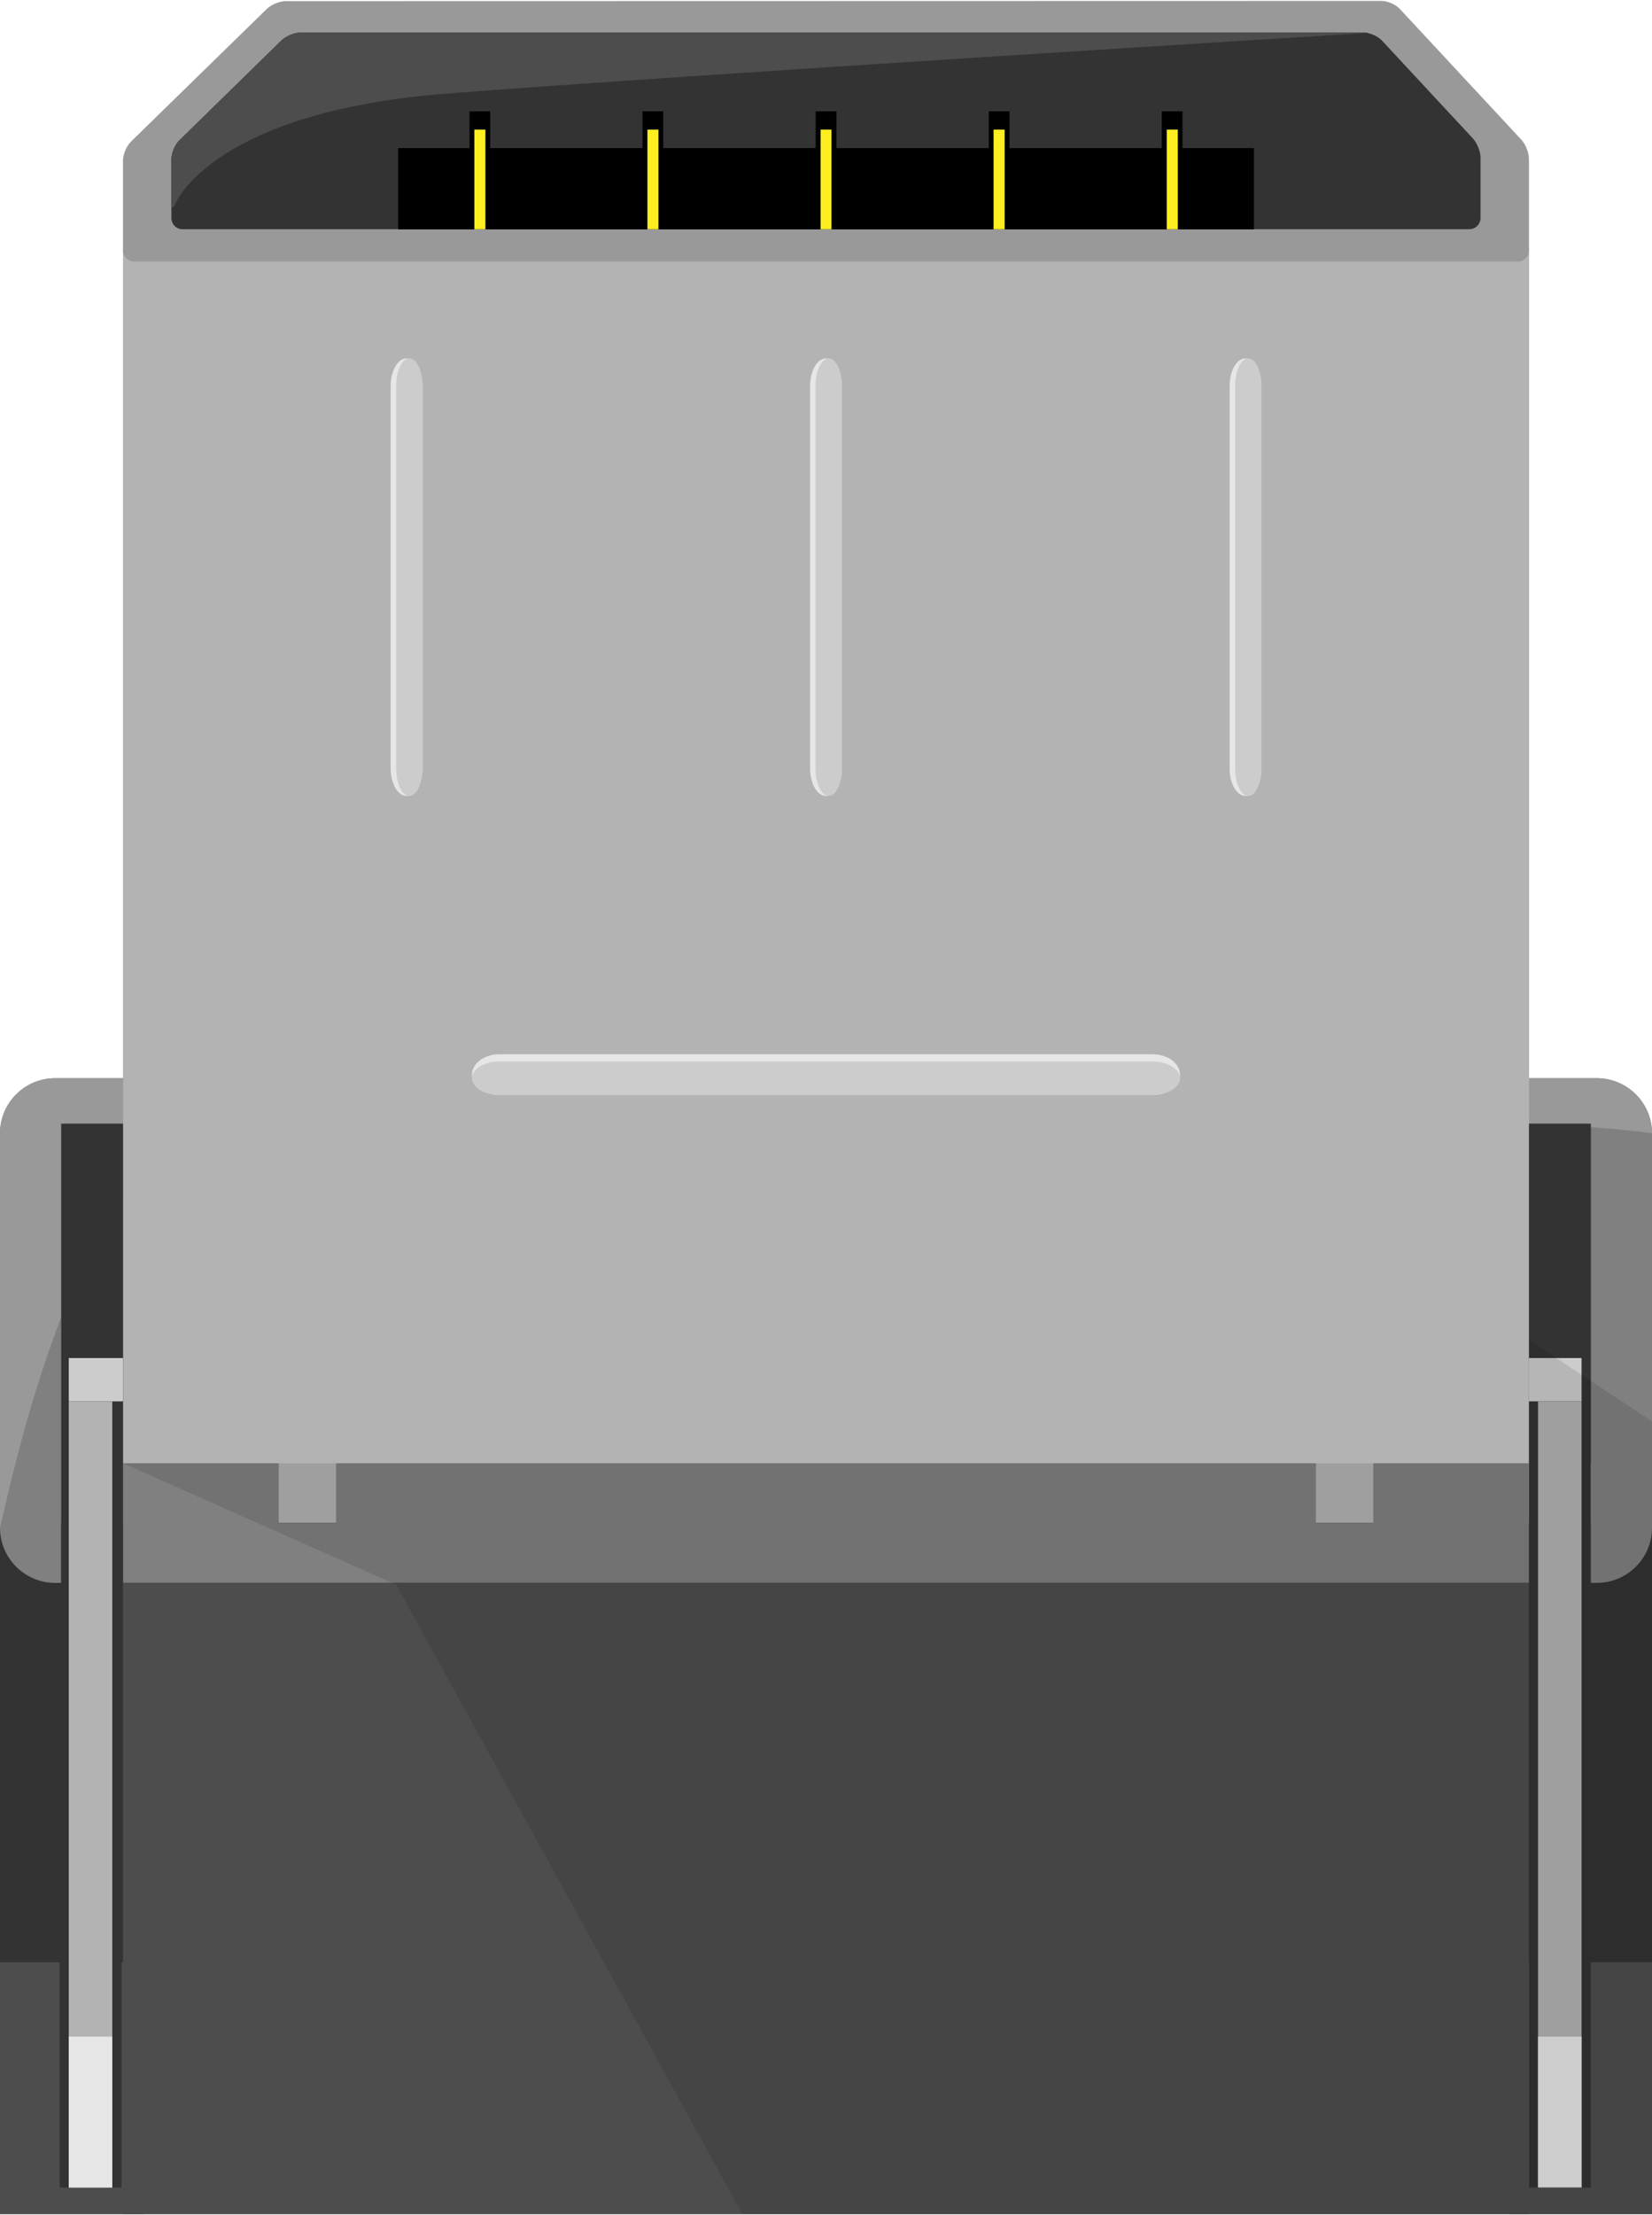 <?xml version='1.0' encoding='utf-8'?>
<!DOCTYPE svg>
<!-- Generator: Adobe Illustrator 15.1.0, SVG Export Plug-In . SVG Version: 6.00 Build 0)  -->
<svg xmlns="http://www.w3.org/2000/svg"  version="1.1" xmlns:xml="http://www.w3.org/XML/1998/namespace" height="0.402in" x="0px" viewBox="0 0 21.6 28.92" y="0px" enable-background="new 0 0 21.6 28.92" width="0.3in" id="Ebene_1" xml:space="preserve" gorn="0">
    <desc>
        <referenceFile>USB_MPL2303SA.svg</referenceFile>
    </desc>
    <g >
        <rect  fill="#4D4D4D" height="1.914" y="15.82" width="21.6"/>
        <path  fill="#808080" d="M21.6,19.951c0,0.396-0.323,0.72-0.72,0.72H0.72c-0.396,0-0.72-0.323-0.72-0.72v-5.154c0-0.396,0.323-0.72,0.72-0.72h20.16c0.396,0,0.72,0.324,0.72,0.72V19.951z"/>
        <rect  fill="#B3B3B3" height="25.018" x="1.608" y="3.217" width="18.385"/>
        <g >
            <path  fill="#999999" d="M1.608,2.084c0-0.079,0.047-0.188,0.104-0.245l1.775-1.733c0.057-0.057,0.168-0.103,0.246-0.103L18.063,0c0.078,0,0.188,0.047,0.24,0.105l1.59,1.71c0.055,0.058,0.098,0.17,0.098,0.25v1.196c0,0.078-0.063,0.145-0.144,0.145H1.753c-0.079,0-0.145-0.065-0.145-0.145V2.084z"/>
        </g>
        <g >
            <path  fill="#333333" d="M2.241,2.068c0-0.079,0.045-0.189,0.103-0.245l1.338-1.309C3.739,0.459,3.85,0.413,3.929,0.413h13.898c0.08,0,0.188,0.047,0.242,0.105l1.189,1.279c0.055,0.06,0.1,0.17,0.1,0.25v0.79c0,0.079-0.064,0.146-0.146,0.146H2.385c-0.079,0-0.144-0.065-0.144-0.146V2.068z"/>
        </g>
        <g >
            <path  fill="#4D4D4D" d="M2.241,2.068c0-0.079,0.045-0.189,0.103-0.245l1.338-1.309C3.739,0.459,3.85,0.413,3.929,0.413h13.898c0.08,0,0.08,0.004,0,0.009c0,0-8.912,0.549-11.986,0.789C2.767,1.452,2.295,2.647,2.295,2.647C2.266,2.72,2.241,2.715,2.241,2.636V2.068L2.241,2.068z"/>
        </g>
        <rect  height="1.062" x="5.206" y="1.923" width="11.189"/>
        <g >
            <g >
                <rect  height="0.48" x="15.19" y="1.443" width="0.271"/>
            </g>
            <g >
                <rect  height="0.48" x="12.928" y="1.443" width="0.271"/>
            </g>
            <g >
                <rect  height="0.48" x="10.665" y="1.443" width="0.271"/>
            </g>
            <g >
                <rect  height="0.48" x="8.401" y="1.443" width="0.271"/>
            </g>
            <g >
                <rect  height="0.48" x="6.139" y="1.443" width="0.271"/>
            </g>
        </g>
        <g >
            <g >
                <rect  fill="#FCEE21" height="1.302" x="15.255" y="1.682" width="0.145"/>
            </g>
            <g >
                <rect  fill="#FCEE21" height="1.302" x="12.991" y="1.682" width="0.145"/>
            </g>
            <g >
                <rect  fill="#FCEE21" height="1.302" x="10.729" y="1.682" width="0.143"/>
            </g>
            <g >
                <rect  fill="#FCEE21" height="1.302" x="8.465" y="1.682" width="0.144"/>
            </g>
            <g >
                <rect  fill="#FCEE21" height="1.302" x="6.202" y="1.682" width="0.145"/>
            </g>
        </g>
        <g >
            <g >
                <g >
                    <g >
                        <path  fill="#E6E6E6" d="M5.524,10.03c0,0.198-0.095,0.359-0.209,0.359c-0.113,0-0.207-0.161-0.207-0.359V5.031c0-0.198,0.094-0.36,0.207-0.36c0.114,0,0.209,0.162,0.209,0.36V10.03z"/>
                    </g>
                    <g >
                        <path  fill="#CCCCCC" d="M5.524,10.03c0,0.198-0.078,0.359-0.173,0.359S5.18,10.228,5.18,10.03V5.031c0-0.198,0.077-0.36,0.172-0.36s0.173,0.162,0.173,0.36V10.03z"/>
                    </g>
                </g>
                <g >
                    <g >
                        <path  fill="#E6E6E6" d="M11.008,10.03c0,0.198-0.095,0.359-0.208,0.359c-0.114,0-0.208-0.161-0.208-0.359V5.031c0-0.198,0.094-0.36,0.208-0.36c0.113,0,0.208,0.162,0.208,0.36V10.03z"/>
                    </g>
                    <g >
                        <path  fill="#CCCCCC" d="M11.008,10.03c0,0.198-0.077,0.359-0.172,0.359s-0.173-0.161-0.173-0.359V5.031c0-0.198,0.078-0.36,0.173-0.36s0.172,0.162,0.172,0.36V10.03z"/>
                    </g>
                </g>
                <g >
                    <g >
                        <path  fill="#E6E6E6" d="M16.493,10.03c0,0.198-0.094,0.359-0.209,0.359c-0.113,0-0.207-0.161-0.207-0.359V5.031c0-0.198,0.094-0.36,0.207-0.36c0.115,0,0.209,0.162,0.209,0.36V10.03z"/>
                    </g>
                    <g >
                        <path  fill="#CCCCCC" d="M16.493,10.03c0,0.198-0.077,0.359-0.172,0.359c-0.097,0-0.172-0.161-0.172-0.359V5.031c0-0.198,0.075-0.36,0.172-0.36c0.095,0,0.172,0.162,0.172,0.36V10.03z"/>
                    </g>
                </g>
            </g>
        </g>
        <g >
            <path  fill="#E6E6E6" d="M15.429,14.031c0,0.146-0.162,0.266-0.359,0.266H6.53c-0.197,0-0.359-0.119-0.359-0.266s0.162-0.267,0.359-0.267h8.539C15.267,13.764,15.429,13.884,15.429,14.031z"/>
        </g>
        <path  fill="#999999" d="M19.991,14.077h0.89c0.396,0,0.72,0.324,0.72,0.72c0,0-0.525-0.082-1.607-0.126v-0.594H19.991z"/>
        <g >
            <path  fill="#CCCCCC" d="M15.429,14.077c0,0.12-0.162,0.219-0.359,0.219H6.53c-0.197,0-0.359-0.099-0.359-0.219s0.162-0.219,0.359-0.219h8.539C15.267,13.859,15.429,13.957,15.429,14.077z"/>
        </g>
        <g >
            <rect  fill="#333333" height="9.03" y="19.889" width="21.6"/>
        </g>
        <rect  fill="#333333" height="6" x="19.991" y="14.671" width="0.81"/>
        <path  fill="#808080" d="M0,19.109v0.843c0,0.396,0.323,0.72,0.72,0.72H0.8v-1.563H0z"/>
        <path  fill="#808080" d="M20.8,19.109v1.563h0.08c0.396,0,0.72-0.323,0.72-0.72v-0.843H20.8z"/>
        <polygon  points="17.956,19.109 17.956,19.889 17.206,19.889 17.206,19.109 4.394,19.109 4.394,19.889 3.644,19.889 3.644,19.109 1.608,19.109 1.608,20.671 19.991,20.671 19.991,19.109 " fill="#808080"/>
        <rect  fill="#B3B3B3" height="10.271" x="20.11" y="18.301" width="0.569"/>
        <rect  fill="#CCCCCC" height="0.566" x="19.991" y="17.734" width="0.688"/>
        <rect  fill="#E6E6E6" height="1.973" x="20.11" y="26.601" width="0.569"/>
        <polygon  points="20.8,25.629 20.8,28.574 19.993,28.574 19.993,25.629 19.737,25.629 19.737,28.92 21.622,28.92 21.622,25.629 " fill="#4D4D4D"/>
        <polygon  points="1.588,25.629 1.588,28.574 0.78,28.574 0.78,25.629 0,25.629 0,28.92 1.884,28.92 1.884,25.629 " fill="#4D4D4D"/>
        <path  fill="#999999" d="M1.608,15.699C0.603,16.897,0,20.017,0,19.951v-5.154c0-0.396,0.323-0.72,0.72-0.72h0.889"/>
        <rect  fill="#333333" height="6" x="0.8" y="14.671" width="0.809"/>
        <rect  fill="#B3B3B3" height="10.271" x="0.899" y="18.301" width="0.569"/>
        <rect  fill="#CCCCCC" height="0.566" x="0.899" y="17.734" width="0.709"/>
        <rect  fill="#E6E6E6" height="1.973" x="0.899" y="26.601" width="0.569"/>
        <rect  fill="#4D4D4D" height="8.249" x="1.608" y="20.671" width="18.383"/>
        <polygon  points="1.61,19.109 5.181,20.696 9.706,28.92 21.6,28.92 21.6,18.562 19.991,17.499 19.991,19.109 " enable-background="new    " opacity="0.11"/>
    </g>
</svg>
